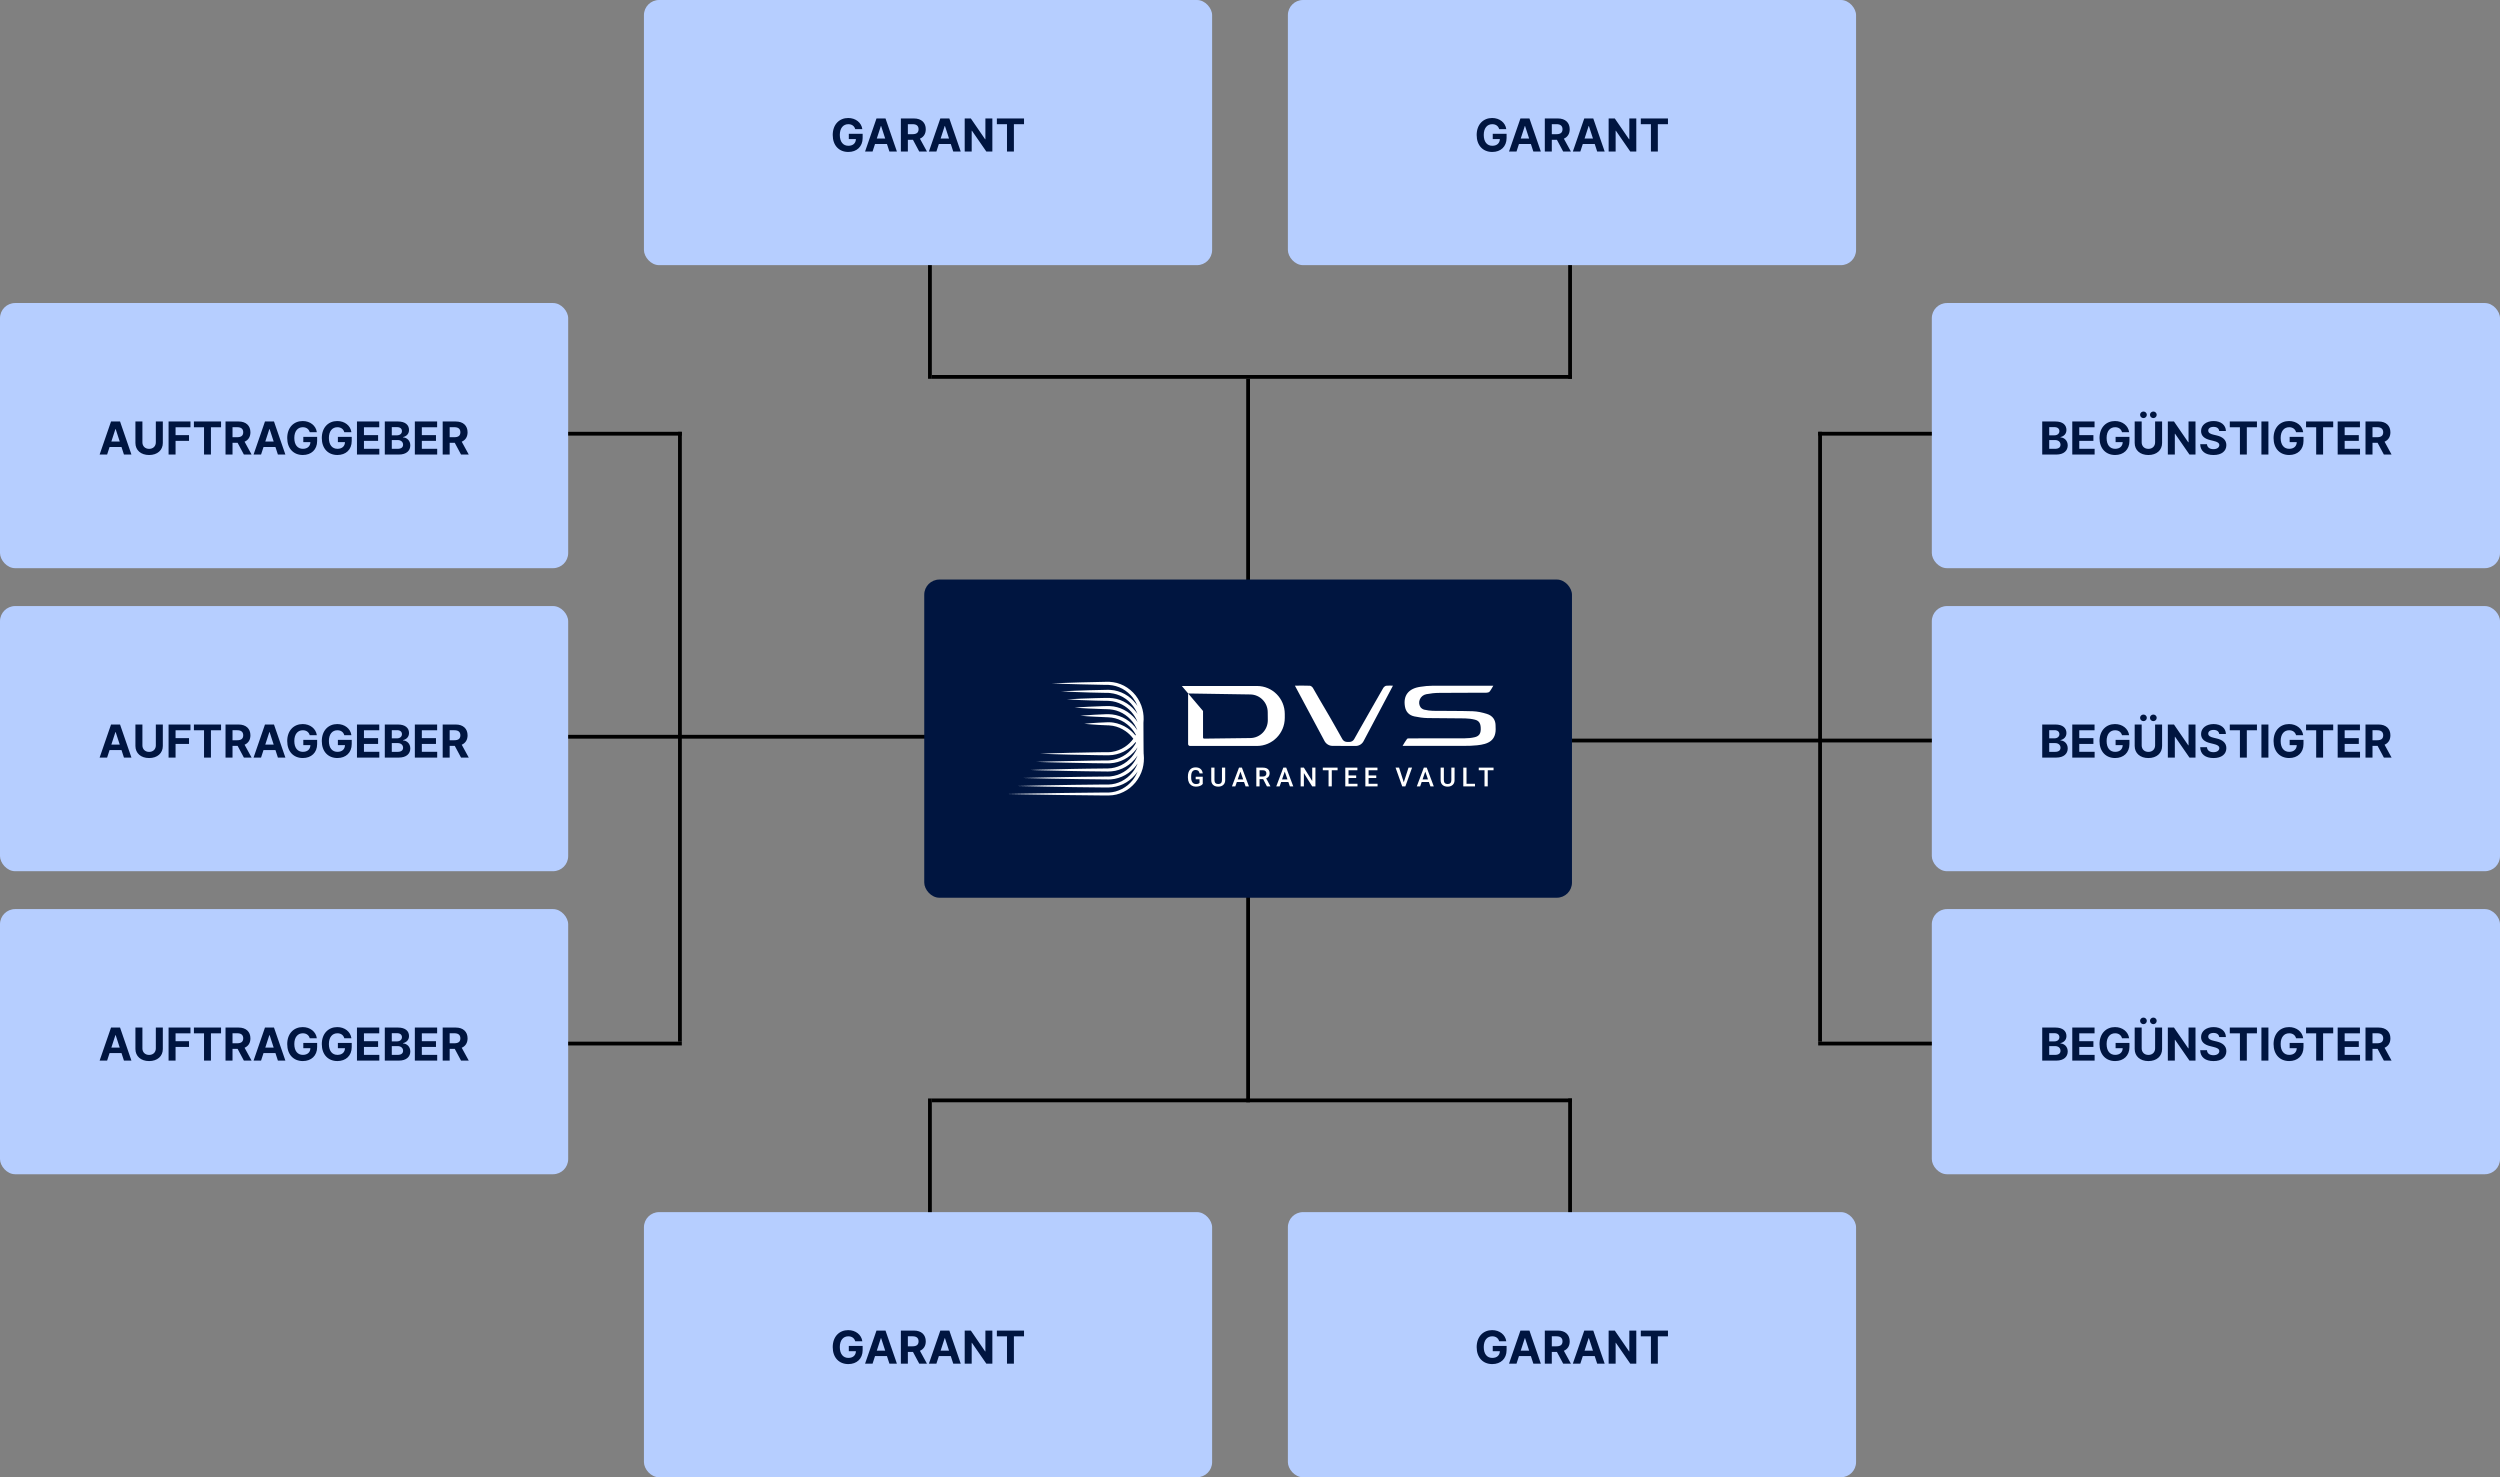 <svg width="660" height="390" viewBox="0 0 660 390" fill="none" xmlns="http://www.w3.org/2000/svg">
<rect x="0" y="0" width="660" height="390" fill="#808080" stroke="none"/>
<rect x="170" width="150" height="70" rx="4" fill="#B6CEFF"/>
<path d="M225.782 34.094H227.657C227.418 32.368 225.897 31.153 223.924 31.153C221.618 31.153 219.841 32.815 219.841 35.645C219.841 38.406 221.503 40.119 223.962 40.119C226.165 40.119 227.738 38.726 227.738 36.429V35.33H224.086V36.719H225.961C225.935 37.801 225.198 38.487 223.971 38.487C222.586 38.487 221.712 37.452 221.712 35.628C221.712 33.812 222.62 32.785 223.954 32.785C224.904 32.785 225.547 33.276 225.782 34.094ZM230.358 40L231.006 38.01H234.155L234.803 40H236.78L233.772 31.273H231.394L228.381 40H230.358ZM231.475 36.57L232.549 33.267H232.617L233.691 36.57H231.475ZM237.831 40H239.676V36.906H241.023L242.676 40H244.713L242.859 36.608C243.852 36.182 244.402 35.317 244.402 34.124C244.402 32.389 243.256 31.273 241.274 31.273H237.831V40ZM239.676 35.423V32.781H240.92C241.986 32.781 242.501 33.254 242.501 34.124C242.501 34.989 241.986 35.423 240.929 35.423H239.676ZM247.21 40L247.858 38.01H251.007L251.655 40H253.632L250.623 31.273H248.246L245.233 40H247.21ZM248.327 36.57L249.4 33.267H249.469L250.542 36.57H248.327ZM261.982 31.273H260.145V36.761H260.069L256.302 31.273H254.682V40H256.528V34.507H256.591L260.388 40H261.982V31.273ZM263.174 32.794H265.846V40H267.67V32.794H270.342V31.273H263.174V32.794Z" fill="#001540"/>
<rect x="340" width="150" height="70" rx="4" fill="#B6CEFF"/>
<path d="M395.782 34.094H397.657C397.418 32.368 395.897 31.153 393.924 31.153C391.618 31.153 389.841 32.815 389.841 35.645C389.841 38.406 391.503 40.119 393.962 40.119C396.165 40.119 397.738 38.726 397.738 36.429V35.33H394.086V36.719H395.961C395.935 37.801 395.198 38.487 393.971 38.487C392.586 38.487 391.712 37.452 391.712 35.628C391.712 33.812 392.62 32.785 393.954 32.785C394.904 32.785 395.547 33.276 395.782 34.094ZM400.358 40L401.006 38.01H404.155L404.803 40H406.78L403.772 31.273H401.394L398.381 40H400.358ZM401.475 36.57L402.549 33.267H402.617L403.691 36.57H401.475ZM407.831 40H409.676V36.906H411.023L412.676 40H414.713L412.859 36.608C413.852 36.182 414.402 35.317 414.402 34.124C414.402 32.389 413.256 31.273 411.274 31.273H407.831V40ZM409.676 35.423V32.781H410.92C411.986 32.781 412.501 33.254 412.501 34.124C412.501 34.989 411.986 35.423 410.929 35.423H409.676ZM417.21 40L417.858 38.01H421.007L421.655 40H423.632L420.623 31.273H418.246L415.233 40H417.21ZM418.327 36.57L419.4 33.267H419.469L420.542 36.57H418.327ZM431.982 31.273H430.145V36.761H430.069L426.302 31.273H424.682V40H426.528V34.507H426.591L430.388 40H431.982V31.273ZM433.174 32.794H435.846V40H437.67V32.794H440.342V31.273H433.174V32.794Z" fill="#001540"/>
<rect x="510" y="80" width="150" height="70" rx="4" fill="#B6CEFF"/>
<path d="M539.147 120H542.876C544.836 120 545.88 118.977 545.88 117.588C545.88 116.297 544.955 115.517 543.963 115.47V115.385C544.87 115.18 545.539 114.537 545.539 113.51C545.539 112.202 544.568 111.273 542.642 111.273H539.147V120ZM540.992 118.491V116.173H542.539C543.426 116.173 543.975 116.685 543.975 117.405C543.975 118.061 543.528 118.491 542.497 118.491H540.992ZM540.992 114.925V112.764H542.394C543.213 112.764 543.677 113.186 543.677 113.817C543.677 114.507 543.115 114.925 542.36 114.925H540.992ZM547.081 120H552.979V118.479H548.926V116.395H552.659V114.874H548.926V112.794H552.961V111.273H547.081V120ZM560.215 114.094H562.09C561.852 112.368 560.33 111.153 558.357 111.153C556.052 111.153 554.275 112.815 554.275 115.645C554.275 118.406 555.937 120.119 558.396 120.119C560.599 120.119 562.171 118.726 562.171 116.429V115.33H558.519V116.719H560.394C560.369 117.801 559.632 118.487 558.404 118.487C557.019 118.487 556.146 117.452 556.146 115.628C556.146 113.812 557.053 112.786 558.387 112.786C559.338 112.786 559.981 113.276 560.215 114.094ZM568.948 111.273V116.783C568.948 117.78 568.249 118.5 567.175 118.5C566.106 118.5 565.403 117.78 565.403 116.783V111.273H563.557V116.94C563.557 118.849 564.998 120.124 567.175 120.124C569.344 120.124 570.793 118.849 570.793 116.94V111.273H568.948ZM565.876 110.378C566.37 110.378 566.762 109.982 566.762 109.509C566.762 109.027 566.37 108.643 565.876 108.643C565.385 108.643 564.981 109.027 564.981 109.509C564.981 109.982 565.385 110.378 565.876 110.378ZM568.483 110.378C568.978 110.378 569.37 109.982 569.37 109.509C569.37 109.027 568.978 108.643 568.483 108.643C567.993 108.643 567.589 109.027 567.589 109.509C567.589 109.982 567.993 110.378 568.483 110.378ZM579.611 111.273H577.774V116.761H577.698L573.931 111.273H572.311V120H574.156V114.507H574.22L578.017 120H579.611V111.273ZM585.87 113.783H587.638C587.613 112.227 586.334 111.153 584.391 111.153C582.478 111.153 581.076 112.21 581.084 113.795C581.08 115.082 581.988 115.82 583.462 116.173L584.412 116.412C585.363 116.642 585.891 116.915 585.895 117.503C585.891 118.142 585.286 118.577 584.349 118.577C583.39 118.577 582.699 118.134 582.64 117.26H580.854C580.901 119.148 582.252 120.124 584.37 120.124C586.501 120.124 587.753 119.105 587.758 117.507C587.753 116.054 586.658 115.283 585.141 114.942L584.357 114.754C583.599 114.58 582.964 114.298 582.976 113.672C582.976 113.109 583.475 112.696 584.378 112.696C585.26 112.696 585.802 113.097 585.87 113.783ZM588.666 112.794H591.338V120H593.162V112.794H595.834V111.273H588.666V112.794ZM598.86 111.273H597.014V120H598.86V111.273ZM606.165 114.094H608.04C607.801 112.368 606.28 111.153 604.307 111.153C602.001 111.153 600.224 112.815 600.224 115.645C600.224 118.406 601.886 120.119 604.345 120.119C606.548 120.119 608.121 118.726 608.121 116.429V115.33H604.469V116.719H606.344C606.318 117.801 605.581 118.487 604.354 118.487C602.969 118.487 602.095 117.452 602.095 115.628C602.095 113.812 603.003 112.786 604.336 112.786C605.287 112.786 605.93 113.276 606.165 114.094ZM608.799 112.794H611.471V120H613.295V112.794H615.967V111.273H608.799V112.794ZM617.147 120H623.045V118.479H618.992V116.395H622.725V114.874H618.992V112.794H623.028V111.273H617.147V120ZM624.495 120H626.34V116.906H627.687L629.34 120H631.377L629.523 116.608C630.516 116.182 631.066 115.317 631.066 114.124C631.066 112.389 629.92 111.273 627.938 111.273H624.495V120ZM626.34 115.423V112.781H627.584C628.65 112.781 629.165 113.254 629.165 114.124C629.165 114.989 628.65 115.423 627.593 115.423H626.34Z" fill="#001540"/>
<rect x="510" y="160" width="150" height="70" rx="4" fill="#B6CEFF"/>
<path d="M539.147 200H542.876C544.836 200 545.88 198.977 545.88 197.588C545.88 196.297 544.955 195.517 543.963 195.47V195.385C544.87 195.18 545.539 194.537 545.539 193.51C545.539 192.202 544.568 191.273 542.642 191.273H539.147V200ZM540.992 198.491V196.173H542.539C543.426 196.173 543.975 196.685 543.975 197.405C543.975 198.061 543.528 198.491 542.497 198.491H540.992ZM540.992 194.925V192.764H542.394C543.213 192.764 543.677 193.186 543.677 193.817C543.677 194.507 543.115 194.925 542.36 194.925H540.992ZM547.081 200H552.979V198.479H548.926V196.395H552.659V194.874H548.926V192.794H552.961V191.273H547.081V200ZM560.215 194.094H562.09C561.852 192.368 560.33 191.153 558.357 191.153C556.052 191.153 554.275 192.815 554.275 195.645C554.275 198.406 555.937 200.119 558.396 200.119C560.599 200.119 562.171 198.726 562.171 196.429V195.33H558.519V196.719H560.394C560.369 197.801 559.632 198.487 558.404 198.487C557.019 198.487 556.146 197.452 556.146 195.628C556.146 193.812 557.053 192.786 558.387 192.786C559.338 192.786 559.981 193.276 560.215 194.094ZM568.948 191.273V196.783C568.948 197.78 568.249 198.5 567.175 198.5C566.106 198.5 565.403 197.78 565.403 196.783V191.273H563.557V196.94C563.557 198.849 564.998 200.124 567.175 200.124C569.344 200.124 570.793 198.849 570.793 196.94V191.273H568.948ZM565.876 190.378C566.37 190.378 566.762 189.982 566.762 189.509C566.762 189.027 566.37 188.643 565.876 188.643C565.385 188.643 564.981 189.027 564.981 189.509C564.981 189.982 565.385 190.378 565.876 190.378ZM568.483 190.378C568.978 190.378 569.37 189.982 569.37 189.509C569.37 189.027 568.978 188.643 568.483 188.643C567.993 188.643 567.589 189.027 567.589 189.509C567.589 189.982 567.993 190.378 568.483 190.378ZM579.611 191.273H577.774V196.761H577.698L573.931 191.273H572.311V200H574.156V194.507H574.22L578.017 200H579.611V191.273ZM585.87 193.783H587.638C587.613 192.227 586.334 191.153 584.391 191.153C582.478 191.153 581.076 192.21 581.084 193.795C581.08 195.082 581.988 195.82 583.462 196.173L584.412 196.412C585.363 196.642 585.891 196.915 585.895 197.503C585.891 198.142 585.286 198.577 584.349 198.577C583.39 198.577 582.699 198.134 582.64 197.26H580.854C580.901 199.148 582.252 200.124 584.37 200.124C586.501 200.124 587.753 199.105 587.758 197.507C587.753 196.054 586.658 195.283 585.141 194.942L584.357 194.754C583.599 194.58 582.964 194.298 582.976 193.672C582.976 193.109 583.475 192.696 584.378 192.696C585.26 192.696 585.802 193.097 585.87 193.783ZM588.666 192.794H591.338V200H593.162V192.794H595.834V191.273H588.666V192.794ZM598.86 191.273H597.014V200H598.86V191.273ZM606.165 194.094H608.04C607.801 192.368 606.28 191.153 604.307 191.153C602.001 191.153 600.224 192.815 600.224 195.645C600.224 198.406 601.886 200.119 604.345 200.119C606.548 200.119 608.121 198.726 608.121 196.429V195.33H604.469V196.719H606.344C606.318 197.801 605.581 198.487 604.354 198.487C602.969 198.487 602.095 197.452 602.095 195.628C602.095 193.812 603.003 192.786 604.336 192.786C605.287 192.786 605.93 193.276 606.165 194.094ZM608.799 192.794H611.471V200H613.295V192.794H615.967V191.273H608.799V192.794ZM617.147 200H623.045V198.479H618.992V196.395H622.725V194.874H618.992V192.794H623.028V191.273H617.147V200ZM624.495 200H626.34V196.906H627.687L629.34 200H631.377L629.523 196.608C630.516 196.182 631.066 195.317 631.066 194.124C631.066 192.389 629.92 191.273 627.938 191.273H624.495V200ZM626.34 195.423V192.781H627.584C628.65 192.781 629.165 193.254 629.165 194.124C629.165 194.989 628.65 195.423 627.593 195.423H626.34Z" fill="#001540"/>
<rect x="510" y="240" width="150" height="70" rx="4" fill="#B6CEFF"/>
<path d="M539.147 280H542.876C544.836 280 545.88 278.977 545.88 277.588C545.88 276.297 544.955 275.517 543.963 275.47V275.385C544.87 275.18 545.539 274.537 545.539 273.51C545.539 272.202 544.568 271.273 542.642 271.273H539.147V280ZM540.992 278.491V276.173H542.539C543.426 276.173 543.975 276.685 543.975 277.405C543.975 278.061 543.528 278.491 542.497 278.491H540.992ZM540.992 274.925V272.764H542.394C543.213 272.764 543.677 273.186 543.677 273.817C543.677 274.507 543.115 274.925 542.36 274.925H540.992ZM547.081 280H552.979V278.479H548.926V276.395H552.659V274.874H548.926V272.794H552.961V271.273H547.081V280ZM560.215 274.094H562.09C561.852 272.368 560.33 271.153 558.357 271.153C556.052 271.153 554.275 272.815 554.275 275.645C554.275 278.406 555.937 280.119 558.396 280.119C560.599 280.119 562.171 278.726 562.171 276.429V275.33H558.519V276.719H560.394C560.369 277.801 559.632 278.487 558.404 278.487C557.019 278.487 556.146 277.452 556.146 275.628C556.146 273.812 557.053 272.786 558.387 272.786C559.338 272.786 559.981 273.276 560.215 274.094ZM568.948 271.273V276.783C568.948 277.78 568.249 278.5 567.175 278.5C566.106 278.5 565.403 277.78 565.403 276.783V271.273H563.557V276.94C563.557 278.849 564.998 280.124 567.175 280.124C569.344 280.124 570.793 278.849 570.793 276.94V271.273H568.948ZM565.876 270.378C566.37 270.378 566.762 269.982 566.762 269.509C566.762 269.027 566.37 268.643 565.876 268.643C565.385 268.643 564.981 269.027 564.981 269.509C564.981 269.982 565.385 270.378 565.876 270.378ZM568.483 270.378C568.978 270.378 569.37 269.982 569.37 269.509C569.37 269.027 568.978 268.643 568.483 268.643C567.993 268.643 567.589 269.027 567.589 269.509C567.589 269.982 567.993 270.378 568.483 270.378ZM579.611 271.273H577.774V276.761H577.698L573.931 271.273H572.311V280H574.156V274.507H574.22L578.017 280H579.611V271.273ZM585.87 273.783H587.638C587.613 272.227 586.334 271.153 584.391 271.153C582.478 271.153 581.076 272.21 581.084 273.795C581.08 275.082 581.988 275.82 583.462 276.173L584.412 276.412C585.363 276.642 585.891 276.915 585.895 277.503C585.891 278.142 585.286 278.577 584.349 278.577C583.39 278.577 582.699 278.134 582.64 277.26H580.854C580.901 279.148 582.252 280.124 584.37 280.124C586.501 280.124 587.753 279.105 587.758 277.507C587.753 276.054 586.658 275.283 585.141 274.942L584.357 274.754C583.599 274.58 582.964 274.298 582.976 273.672C582.976 273.109 583.475 272.696 584.378 272.696C585.26 272.696 585.802 273.097 585.87 273.783ZM588.666 272.794H591.338V280H593.162V272.794H595.834V271.273H588.666V272.794ZM598.86 271.273H597.014V280H598.86V271.273ZM606.165 274.094H608.04C607.801 272.368 606.28 271.153 604.307 271.153C602.001 271.153 600.224 272.815 600.224 275.645C600.224 278.406 601.886 280.119 604.345 280.119C606.548 280.119 608.121 278.726 608.121 276.429V275.33H604.469V276.719H606.344C606.318 277.801 605.581 278.487 604.354 278.487C602.969 278.487 602.095 277.452 602.095 275.628C602.095 273.812 603.003 272.786 604.336 272.786C605.287 272.786 605.93 273.276 606.165 274.094ZM608.799 272.794H611.471V280H613.295V272.794H615.967V271.273H608.799V272.794ZM617.147 280H623.045V278.479H618.992V276.395H622.725V274.874H618.992V272.794H623.028V271.273H617.147V280ZM624.495 280H626.34V276.906H627.687L629.34 280H631.377L629.523 276.608C630.516 276.182 631.066 275.317 631.066 274.124C631.066 272.389 629.92 271.273 627.938 271.273H624.495V280ZM626.34 275.423V272.781H627.584C628.65 272.781 629.165 273.254 629.165 274.124C629.165 274.989 628.65 275.423 627.593 275.423H626.34Z" fill="#001540"/>
<rect x="340" y="320" width="150" height="70" rx="4" fill="#B6CEFF"/>
<path d="M395.782 354.094H397.657C397.418 352.368 395.897 351.153 393.924 351.153C391.618 351.153 389.841 352.815 389.841 355.645C389.841 358.406 391.503 360.119 393.962 360.119C396.165 360.119 397.738 358.726 397.738 356.429V355.33H394.086V356.719H395.961C395.935 357.801 395.198 358.487 393.971 358.487C392.586 358.487 391.712 357.452 391.712 355.628C391.712 353.812 392.62 352.786 393.954 352.786C394.904 352.786 395.547 353.276 395.782 354.094ZM400.358 360L401.006 358.01H404.155L404.803 360H406.78L403.772 351.273H401.394L398.381 360H400.358ZM401.475 356.57L402.549 353.267H402.617L403.691 356.57H401.475ZM407.831 360H409.676V356.906H411.023L412.676 360H414.713L412.859 356.608C413.852 356.182 414.402 355.317 414.402 354.124C414.402 352.389 413.256 351.273 411.274 351.273H407.831V360ZM409.676 355.423V352.781H410.92C411.986 352.781 412.501 353.254 412.501 354.124C412.501 354.989 411.986 355.423 410.929 355.423H409.676ZM417.21 360L417.858 358.01H421.007L421.655 360H423.632L420.623 351.273H418.246L415.233 360H417.21ZM418.327 356.57L419.4 353.267H419.469L420.542 356.57H418.327ZM431.982 351.273H430.145V356.761H430.069L426.302 351.273H424.682V360H426.528V354.507H426.591L430.388 360H431.982V351.273ZM433.174 352.794H435.846V360H437.67V352.794H440.342V351.273H433.174V352.794Z" fill="#001540"/>
<rect x="170" y="320" width="150" height="70" rx="4" fill="#B6CEFF"/>
<path d="M225.782 354.094H227.657C227.418 352.368 225.897 351.153 223.924 351.153C221.618 351.153 219.841 352.815 219.841 355.645C219.841 358.406 221.503 360.119 223.962 360.119C226.165 360.119 227.738 358.726 227.738 356.429V355.33H224.086V356.719H225.961C225.935 357.801 225.198 358.487 223.971 358.487C222.586 358.487 221.712 357.452 221.712 355.628C221.712 353.812 222.62 352.786 223.954 352.786C224.904 352.786 225.547 353.276 225.782 354.094ZM230.358 360L231.006 358.01H234.155L234.803 360H236.78L233.772 351.273H231.394L228.381 360H230.358ZM231.475 356.57L232.549 353.267H232.617L233.691 356.57H231.475ZM237.831 360H239.676V356.906H241.023L242.676 360H244.713L242.859 356.608C243.852 356.182 244.402 355.317 244.402 354.124C244.402 352.389 243.256 351.273 241.274 351.273H237.831V360ZM239.676 355.423V352.781H240.92C241.986 352.781 242.501 353.254 242.501 354.124C242.501 354.989 241.986 355.423 240.929 355.423H239.676ZM247.21 360L247.858 358.01H251.007L251.655 360H253.632L250.623 351.273H248.246L245.233 360H247.21ZM248.327 356.57L249.4 353.267H249.469L250.542 356.57H248.327ZM261.982 351.273H260.145V356.761H260.069L256.302 351.273H254.682V360H256.528V354.507H256.591L260.388 360H261.982V351.273ZM263.174 352.794H265.846V360H267.67V352.794H270.342V351.273H263.174V352.794Z" fill="#001540"/>
<rect y="240" width="150" height="70" rx="4" fill="#B6CEFF"/>
<path d="M28.278 280L28.926 278.01H32.075L32.723 280H34.7L31.692 271.273H29.314L26.301 280H28.278ZM29.395 276.57L30.469 273.267H30.537L31.611 276.57H29.395ZM41.141 271.273V276.783C41.141 277.78 40.443 278.5 39.369 278.5C38.299 278.5 37.596 277.78 37.596 276.783V271.273H35.751V276.94C35.751 278.849 37.191 280.124 39.369 280.124C41.538 280.124 42.986 278.849 42.986 276.94V271.273H41.141ZM44.505 280H46.35V276.395H49.9V274.874H46.35V272.794H50.283V271.273H44.505V280ZM51.192 272.794H53.864V280H55.688V272.794H58.359V271.273H51.192V272.794ZM59.54 280H61.385V276.906H62.731L64.385 280H66.422L64.568 276.608C65.561 276.182 66.111 275.317 66.111 274.124C66.111 272.389 64.965 271.273 62.983 271.273H59.54V280ZM61.385 275.423V272.781H62.629C63.695 272.781 64.21 273.254 64.21 274.124C64.21 274.989 63.695 275.423 62.638 275.423H61.385ZM68.919 280L69.567 278.01H72.716L73.364 280H75.341L72.332 271.273H69.954L66.942 280H68.919ZM70.035 276.57L71.109 273.267H71.178L72.251 276.57H70.035ZM81.768 274.094H83.643C83.404 272.368 81.883 271.153 79.91 271.153C77.605 271.153 75.828 272.815 75.828 275.645C75.828 278.406 77.49 280.119 79.948 280.119C82.152 280.119 83.724 278.726 83.724 276.429V275.33H80.072V276.719H81.947C81.921 277.801 81.184 278.487 79.957 278.487C78.572 278.487 77.698 277.452 77.698 275.628C77.698 273.812 78.606 272.786 79.94 272.786C80.89 272.786 81.534 273.276 81.768 274.094ZM90.897 274.094H92.772C92.533 272.368 91.012 271.153 89.039 271.153C86.734 271.153 84.957 272.815 84.957 275.645C84.957 278.406 86.619 280.119 89.077 280.119C91.281 280.119 92.853 278.726 92.853 276.429V275.33H89.201V276.719H91.076C91.05 277.801 90.313 278.487 89.086 278.487C87.701 278.487 86.827 277.452 86.827 275.628C86.827 273.812 87.735 272.786 89.069 272.786C90.019 272.786 90.663 273.276 90.897 274.094ZM94.239 280H100.137V278.479H96.084V276.395H99.817V274.874H96.084V272.794H100.12V271.273H94.239V280ZM101.587 280H105.315C107.276 280 108.32 278.977 108.32 277.588C108.32 276.297 107.395 275.517 106.402 275.47V275.385C107.31 275.18 107.979 274.537 107.979 273.51C107.979 272.202 107.007 271.273 105.081 271.273H101.587V280ZM103.432 278.491V276.173H104.979C105.865 276.173 106.415 276.685 106.415 277.405C106.415 278.061 105.967 278.491 104.936 278.491H103.432ZM103.432 274.925V272.764H104.834C105.652 272.764 106.116 273.186 106.116 273.817C106.116 274.507 105.554 274.925 104.8 274.925H103.432ZM109.52 280H115.418V278.479H111.365V276.395H115.098V274.874H111.365V272.794H115.401V271.273H109.52V280ZM116.868 280H118.713V276.906H120.06L121.713 280H123.75L121.896 276.608C122.889 276.182 123.439 275.317 123.439 274.124C123.439 272.389 122.293 271.273 120.311 271.273H116.868V280ZM118.713 275.423V272.781H119.957C121.023 272.781 121.538 273.254 121.538 274.124C121.538 274.989 121.023 275.423 119.966 275.423H118.713Z" fill="#001540"/>
<rect y="160" width="150" height="70" rx="4" fill="#B6CEFF"/>
<path d="M28.278 200L28.926 198.01H32.075L32.723 200H34.7L31.692 191.273H29.314L26.301 200H28.278ZM29.395 196.57L30.469 193.267H30.537L31.611 196.57H29.395ZM41.141 191.273V196.783C41.141 197.78 40.443 198.5 39.369 198.5C38.299 198.5 37.596 197.78 37.596 196.783V191.273H35.751V196.94C35.751 198.849 37.191 200.124 39.369 200.124C41.538 200.124 42.986 198.849 42.986 196.94V191.273H41.141ZM44.505 200H46.35V196.395H49.9V194.874H46.35V192.794H50.283V191.273H44.505V200ZM51.192 192.794H53.864V200H55.688V192.794H58.359V191.273H51.192V192.794ZM59.54 200H61.385V196.906H62.731L64.385 200H66.422L64.568 196.608C65.561 196.182 66.111 195.317 66.111 194.124C66.111 192.389 64.965 191.273 62.983 191.273H59.54V200ZM61.385 195.423V192.781H62.629C63.695 192.781 64.21 193.254 64.21 194.124C64.21 194.989 63.695 195.423 62.638 195.423H61.385ZM68.919 200L69.567 198.01H72.716L73.364 200H75.341L72.332 191.273H69.954L66.942 200H68.919ZM70.035 196.57L71.109 193.267H71.178L72.251 196.57H70.035ZM81.768 194.094H83.643C83.404 192.368 81.883 191.153 79.91 191.153C77.605 191.153 75.828 192.815 75.828 195.645C75.828 198.406 77.49 200.119 79.948 200.119C82.152 200.119 83.724 198.726 83.724 196.429V195.33H80.072V196.719H81.947C81.921 197.801 81.184 198.487 79.957 198.487C78.572 198.487 77.698 197.452 77.698 195.628C77.698 193.812 78.606 192.786 79.94 192.786C80.89 192.786 81.534 193.276 81.768 194.094ZM90.897 194.094H92.772C92.533 192.368 91.012 191.153 89.039 191.153C86.734 191.153 84.957 192.815 84.957 195.645C84.957 198.406 86.619 200.119 89.077 200.119C91.281 200.119 92.853 198.726 92.853 196.429V195.33H89.201V196.719H91.076C91.05 197.801 90.313 198.487 89.086 198.487C87.701 198.487 86.827 197.452 86.827 195.628C86.827 193.812 87.735 192.786 89.069 192.786C90.019 192.786 90.663 193.276 90.897 194.094ZM94.239 200H100.137V198.479H96.084V196.395H99.817V194.874H96.084V192.794H100.12V191.273H94.239V200ZM101.587 200H105.315C107.276 200 108.32 198.977 108.32 197.588C108.32 196.297 107.395 195.517 106.402 195.47V195.385C107.31 195.18 107.979 194.537 107.979 193.51C107.979 192.202 107.007 191.273 105.081 191.273H101.587V200ZM103.432 198.491V196.173H104.979C105.865 196.173 106.415 196.685 106.415 197.405C106.415 198.061 105.967 198.491 104.936 198.491H103.432ZM103.432 194.925V192.764H104.834C105.652 192.764 106.116 193.186 106.116 193.817C106.116 194.507 105.554 194.925 104.8 194.925H103.432ZM109.52 200H115.418V198.479H111.365V196.395H115.098V194.874H111.365V192.794H115.401V191.273H109.52V200ZM116.868 200H118.713V196.906H120.06L121.713 200H123.75L121.896 196.608C122.889 196.182 123.439 195.317 123.439 194.124C123.439 192.389 122.293 191.273 120.311 191.273H116.868V200ZM118.713 195.423V192.781H119.957C121.023 192.781 121.538 193.254 121.538 194.124C121.538 194.989 121.023 195.423 119.966 195.423H118.713Z" fill="#001540"/>
<rect y="80" width="150" height="70" rx="4" fill="#B6CEFF"/>
<path d="M28.278 120L28.926 118.01H32.075L32.723 120H34.7L31.692 111.273H29.314L26.301 120H28.278ZM29.395 116.57L30.469 113.267H30.537L31.611 116.57H29.395ZM41.141 111.273V116.783C41.141 117.78 40.443 118.5 39.369 118.5C38.299 118.5 37.596 117.78 37.596 116.783V111.273H35.751V116.94C35.751 118.849 37.191 120.124 39.369 120.124C41.538 120.124 42.986 118.849 42.986 116.94V111.273H41.141ZM44.505 120H46.35V116.395H49.9V114.874H46.35V112.794H50.283V111.273H44.505V120ZM51.192 112.794H53.864V120H55.688V112.794H58.359V111.273H51.192V112.794ZM59.54 120H61.385V116.906H62.731L64.385 120H66.422L64.568 116.608C65.561 116.182 66.111 115.317 66.111 114.124C66.111 112.389 64.965 111.273 62.983 111.273H59.54V120ZM61.385 115.423V112.781H62.629C63.695 112.781 64.21 113.254 64.21 114.124C64.21 114.989 63.695 115.423 62.638 115.423H61.385ZM68.919 120L69.567 118.01H72.716L73.364 120H75.341L72.332 111.273H69.954L66.942 120H68.919ZM70.035 116.57L71.109 113.267H71.178L72.251 116.57H70.035ZM81.768 114.094H83.643C83.404 112.368 81.883 111.153 79.91 111.153C77.605 111.153 75.828 112.815 75.828 115.645C75.828 118.406 77.49 120.119 79.948 120.119C82.152 120.119 83.724 118.726 83.724 116.429V115.33H80.072V116.719H81.947C81.921 117.801 81.184 118.487 79.957 118.487C78.572 118.487 77.698 117.452 77.698 115.628C77.698 113.812 78.606 112.786 79.94 112.786C80.89 112.786 81.534 113.276 81.768 114.094ZM90.897 114.094H92.772C92.533 112.368 91.012 111.153 89.039 111.153C86.734 111.153 84.957 112.815 84.957 115.645C84.957 118.406 86.619 120.119 89.077 120.119C91.281 120.119 92.853 118.726 92.853 116.429V115.33H89.201V116.719H91.076C91.05 117.801 90.313 118.487 89.086 118.487C87.701 118.487 86.827 117.452 86.827 115.628C86.827 113.812 87.735 112.786 89.069 112.786C90.019 112.786 90.663 113.276 90.897 114.094ZM94.239 120H100.137V118.479H96.084V116.395H99.817V114.874H96.084V112.794H100.12V111.273H94.239V120ZM101.587 120H105.315C107.276 120 108.32 118.977 108.32 117.588C108.32 116.297 107.395 115.517 106.402 115.47V115.385C107.31 115.18 107.979 114.537 107.979 113.51C107.979 112.202 107.007 111.273 105.081 111.273H101.587V120ZM103.432 118.491V116.173H104.979C105.865 116.173 106.415 116.685 106.415 117.405C106.415 118.061 105.967 118.491 104.936 118.491H103.432ZM103.432 114.925V112.764H104.834C105.652 112.764 106.116 113.186 106.116 113.817C106.116 114.507 105.554 114.925 104.8 114.925H103.432ZM109.52 120H115.418V118.479H111.365V116.395H115.098V114.874H111.365V112.794H115.401V111.273H109.52V120ZM116.868 120H118.713V116.906H120.06L121.713 120H123.75L121.896 116.608C122.889 116.182 123.439 115.317 123.439 114.124C123.439 112.389 122.293 111.273 120.311 111.273H116.868V120ZM118.713 115.423V112.781H119.957C121.023 112.781 121.538 113.254 121.538 114.124C121.538 114.989 121.023 115.423 119.966 115.423H118.713Z" fill="#001540"/>
<line x1="150" y1="114.5" x2="180" y2="114.5" stroke="black"/>
<line y1="-0.5" x2="30" y2="-0.5" transform="matrix(-1 0 0 1 510 115)" stroke="black"/>
<line x1="414.5" y1="320" x2="414.5" y2="290" stroke="black"/>
<line y1="-0.5" x2="30" y2="-0.5" transform="matrix(1.54476e-09 1 1 -1.54476e-09 415 70)" stroke="black"/>
<line x1="150" y1="194.5" x2="245" y2="194.5" stroke="black"/>
<line x1="329.5" y1="225" x2="329.5" y2="291" stroke="black"/>
<line x1="329.5" y1="100" x2="329.5" y2="166" stroke="black"/>
<line x1="510" y1="195.5" x2="415" y2="195.5" stroke="black"/>
<line x1="150" y1="275.5" x2="180" y2="275.5" stroke="black"/>
<line y1="-0.5" x2="30" y2="-0.5" transform="matrix(-1 0 0 1 510 276)" stroke="black"/>
<line y1="-0.5" x2="30" y2="-0.5" transform="matrix(4.37114e-08 -1 -1 -4.37114e-08 245 320)" stroke="black"/>
<line x1="245.5" y1="70" x2="245.5" y2="100" stroke="black"/>
<line x1="179.5" y1="114" x2="179.5" y2="275" stroke="black"/>
<line y1="-0.5" x2="161" y2="-0.5" transform="matrix(4.37114e-08 1 1 -4.37114e-08 481 114)" stroke="black"/>
<line x1="415" y1="290.5" x2="246" y2="290.5" stroke="black"/>
<line y1="-0.5" x2="169" y2="-0.5" transform="matrix(-1 0 0 1 415 100)" stroke="black"/>
<rect x="244" y="153" width="171" height="84" rx="4" fill="#001540"/>
<path d="M394.836 191.87C394.836 191.805 394.836 191.74 394.836 191.653C394.858 190.09 394.082 188.939 392.51 188.461C391.326 188.092 390.055 187.81 388.806 187.766C385.295 187.658 381.784 187.701 378.273 187.658C377.52 187.636 376.744 187.527 376.012 187.354C375.624 187.267 375.215 186.984 375 186.68C374.16 185.377 374.935 183.597 376.529 183.271C377.671 183.054 378.833 182.923 379.997 182.923C384.11 182.88 388.246 182.902 392.359 182.88C392.661 182.88 393.049 182.793 393.221 182.619C393.609 182.163 393.889 181.599 394.233 181.034H378.209C377.132 181.034 376.033 181.143 374.957 181.316C371.812 181.773 370.412 183.64 370.907 186.528C371.145 187.896 371.963 188.83 373.406 189.134C374.547 189.373 375.711 189.547 376.873 189.569C380.169 189.634 383.486 189.59 386.781 189.655C387.664 189.677 388.569 189.786 389.409 190.003C390.572 190.307 390.959 191.11 390.916 192.609C390.873 193.738 390.421 194.368 389.301 194.628C388.461 194.824 387.599 194.911 386.738 194.911C381.87 194.932 377.024 194.932 372.157 194.932C371.92 194.932 371.554 194.932 371.467 195.063C371.037 195.627 370.692 196.235 370.283 196.909H386.544C387.686 196.909 388.827 196.887 389.969 196.756C392.876 196.453 395.116 195.562 394.836 191.87Z" fill="white"/>
<path d="M351.783 196.91L357.9 196.932C358.761 196.932 359.558 196.454 359.967 195.694C362.466 191.025 367.075 182.295 367.743 181.014C366.299 181.014 367.247 180.971 365.977 181.036C365.697 181.058 365.352 181.362 365.179 181.622C362.53 186.291 361.691 187.681 359.063 192.35C358.546 193.262 358.029 194.196 357.491 195.151C357.232 195.586 356.78 195.868 356.263 195.868H355.617C355.121 195.868 354.647 195.586 354.389 195.151C353.851 194.196 353.334 193.284 352.817 192.35C350.189 187.659 349.263 186.291 346.614 181.622C346.463 181.362 346.097 181.058 345.817 181.036C344.568 180.971 343.297 181.014 341.854 181.014C342.543 182.295 347.217 191.025 349.694 195.673C350.125 196.433 350.921 196.91 351.783 196.91Z" fill="white"/>
<path d="M331.858 181.1H312L313.68 183.076L330.092 183.336C332.633 183.38 334.679 185.465 334.679 188.027L334.701 190.134C334.701 192.718 332.655 194.824 330.07 194.846L317.901 194.998C317.729 194.998 317.6 194.868 317.6 194.694V187.701L313.658 183.054V196.431C313.658 196.692 313.874 196.931 314.154 196.931H331.837C335.885 196.931 339.181 193.608 339.181 189.525V188.483C339.181 184.4 335.907 181.1 331.858 181.1Z" fill="white"/>
<path d="M317.525 206.963C317.347 207.197 317.1 207.374 316.785 207.494C316.469 207.614 316.111 207.674 315.71 207.674C315.297 207.674 314.932 207.58 314.615 207.392C314.297 207.203 314.051 206.935 313.878 206.586C313.707 206.234 313.617 205.825 313.611 205.358V204.97C313.611 204.222 313.789 203.638 314.145 203.219C314.501 202.797 314.998 202.586 315.635 202.586C316.183 202.586 316.618 202.722 316.94 202.994C317.263 203.266 317.456 203.658 317.522 204.171H316.683C316.589 203.574 316.245 203.276 315.652 203.276C315.269 203.276 314.977 203.416 314.777 203.695C314.579 203.971 314.476 204.378 314.469 204.916V205.296C314.469 205.832 314.581 206.248 314.804 206.545C315.029 206.84 315.341 206.987 315.74 206.987C316.177 206.987 316.488 206.887 316.673 206.688V205.718H315.659V205.065H317.525V206.963Z" fill="white"/>
<path d="M323.449 202.654V205.963C323.449 206.489 323.281 206.907 322.945 207.215C322.612 207.521 322.167 207.674 321.61 207.674C321.047 207.674 320.599 207.523 320.268 207.222C319.937 206.918 319.771 206.497 319.771 205.96V202.654H320.623V205.967C320.623 206.298 320.706 206.551 320.873 206.725C321.04 206.9 321.286 206.987 321.61 206.987C322.268 206.987 322.597 206.638 322.597 205.94V202.654H323.449Z" fill="white"/>
<path d="M328.43 206.453H326.524L326.125 207.606H325.236L327.095 202.654H327.862L329.725 207.606H328.832L328.43 206.453ZM326.764 205.759H328.19L327.477 203.705L326.764 205.759Z" fill="white"/>
<path d="M333.478 205.698H332.525V207.606H331.67V202.654H333.401C333.969 202.654 334.407 202.782 334.716 203.039C335.024 203.295 335.179 203.666 335.179 204.151C335.179 204.482 335.099 204.76 334.939 204.984C334.781 205.206 334.56 205.377 334.276 205.497L335.382 207.562V207.606H334.465L333.478 205.698ZM332.525 205.008H333.404C333.693 205.008 333.918 204.935 334.08 204.79C334.242 204.643 334.323 204.442 334.323 204.188C334.323 203.923 334.248 203.718 334.097 203.572C333.948 203.428 333.725 203.353 333.428 203.348H332.525V205.008Z" fill="white"/>
<path d="M340.129 206.453H338.223L337.824 207.606H336.935L338.794 202.654H339.562L341.424 207.606H340.532L340.129 206.453ZM338.463 205.759H339.889L339.176 203.705L338.463 205.759Z" fill="white"/>
<path d="M347.273 207.606H346.418L344.224 204.093V207.606H343.369V202.654H344.224L346.425 206.181V202.654H347.273V207.606Z" fill="white"/>
<path d="M353.123 203.348H351.589V207.606H350.74V203.348H349.219V202.654H353.123V203.348Z" fill="white"/>
<path d="M358.033 205.395H356.012V206.919H358.375V207.606H355.157V202.654H358.351V203.348H356.012V204.715H358.033V205.395Z" fill="white"/>
<path d="M363.332 205.395H361.31V206.919H363.673V207.606H360.455V202.654H363.649V203.348H361.31V204.715H363.332V205.395Z" fill="white"/>
<path d="M370.596 206.528L371.847 202.654H372.787L371.015 207.606H370.187L368.423 202.654H369.359L370.596 206.528Z" fill="white"/>
<path d="M377.227 206.453H375.32L374.921 207.606H374.032L375.892 202.654H376.659L378.521 207.606H377.629L377.227 206.453ZM375.56 205.759H376.987L376.274 203.705L375.56 205.759Z" fill="white"/>
<path d="M384.006 202.654V205.963C384.006 206.489 383.838 206.907 383.502 207.215C383.169 207.521 382.724 207.674 382.167 207.674C381.604 207.674 381.157 207.523 380.825 207.222C380.494 206.918 380.328 206.497 380.328 205.96V202.654H381.18V205.967C381.18 206.298 381.264 206.551 381.431 206.725C381.597 206.9 381.843 206.987 382.167 206.987C382.826 206.987 383.154 206.638 383.154 205.94V202.654H384.006Z" fill="white"/>
<path d="M387.162 206.919H389.396V207.606H386.307V202.654H387.162V206.919Z" fill="white"/>
<path d="M394.296 203.348H392.762V207.606H391.913V203.348H390.392V202.654H394.296V203.348Z" fill="white"/>
<path d="M301.867 190.826C301.991 189.63 301.908 188.434 301.619 187.281C301.289 185.936 300.649 184.676 299.823 183.609C298.976 182.541 297.902 181.644 296.725 181.025C296.126 180.726 295.507 180.47 294.846 180.299C294.206 180.128 293.546 180.043 292.884 180H292.637H292.389H291.914L290.964 180.021L289.065 180.064L287.165 180.107L285.265 180.149C282.725 180.214 280.186 180.299 277.646 180.406C280.186 180.534 282.725 180.598 285.265 180.662L287.165 180.705L289.065 180.747L290.964 180.79L291.914 180.811H292.389H292.616L292.843 180.833C294.062 180.918 295.239 181.26 296.312 181.836C296.849 182.135 297.345 182.477 297.82 182.883C298.295 183.288 298.708 183.737 299.079 184.206C299.575 184.868 299.988 185.594 300.298 186.363C300.174 186.171 300.05 186 299.905 185.808C299.492 185.274 299.038 184.804 298.542 184.356C298.047 183.929 297.489 183.544 296.911 183.224C296.333 182.904 295.734 182.669 295.094 182.477C294.475 182.285 293.834 182.178 293.174 182.135C293.009 182.114 292.843 182.114 292.699 182.114C292.616 182.114 292.534 182.114 292.451 182.114C292.368 182.114 292.286 182.114 292.224 182.114L291.295 182.135C290.056 182.157 288.817 182.199 287.578 182.221C286.339 182.263 285.1 182.306 283.861 182.349L282.003 182.434C281.693 182.455 281.383 182.455 281.074 182.477C280.764 182.498 280.454 182.498 280.144 182.52C280.454 182.541 280.764 182.562 281.074 182.562C281.383 182.584 281.693 182.605 282.003 182.605L283.861 182.69C285.1 182.733 286.339 182.776 287.578 182.819C288.817 182.861 290.056 182.883 291.295 182.904L292.224 182.925H292.451C292.534 182.925 292.596 182.925 292.678 182.925C292.823 182.925 292.967 182.947 293.112 182.968C293.71 183.032 294.289 183.16 294.846 183.331C295.982 183.694 297.014 184.292 297.923 185.082C298.811 185.872 299.554 186.854 300.07 187.943C300.153 188.114 300.236 188.306 300.298 188.477C300.112 188.178 299.905 187.9 299.678 187.644C298.832 186.619 297.778 185.786 296.602 185.189C296.023 184.89 295.404 184.676 294.764 184.505C294.124 184.356 293.483 184.27 292.843 184.249C292.678 184.249 292.513 184.249 292.368 184.249H291.894L290.964 184.27L289.106 184.313L287.248 184.377L285.389 184.441C284.15 184.484 282.911 184.548 281.672 184.633C282.911 184.719 284.15 184.762 285.389 184.826L287.248 184.89L289.106 184.954L290.964 184.996L291.894 185.018H292.368C292.513 185.018 292.657 185.018 292.823 185.039C294 185.103 295.177 185.445 296.209 186C298.068 186.961 299.533 188.626 300.318 190.612C300.153 190.377 299.988 190.121 299.802 189.907C299.389 189.395 298.914 188.904 298.398 188.498C297.882 188.071 297.345 187.708 296.746 187.409C296.168 187.11 295.548 186.875 294.929 186.705C294.309 186.534 293.649 186.427 293.009 186.406C292.926 186.406 292.843 186.406 292.761 186.406C292.678 186.406 292.596 186.406 292.513 186.406H292.389H292.265H292.038L291.109 186.427C289.87 186.47 288.631 186.512 287.392 186.576C286.772 186.598 286.153 186.641 285.534 186.683C284.914 186.726 284.295 186.769 283.675 186.811C284.295 186.854 284.914 186.897 285.534 186.939C286.153 186.982 286.772 187.004 287.392 187.046C288.631 187.11 289.87 187.153 291.109 187.196L292.038 187.217L292.492 187.238C292.575 187.238 292.637 187.238 292.72 187.238C292.802 187.238 292.864 187.238 292.947 187.26C293.546 187.302 294.123 187.431 294.681 187.58C295.817 187.922 296.87 188.498 297.778 189.288C298.233 189.673 298.646 190.121 299.017 190.591C299.389 191.06 299.699 191.573 299.967 192.107C300.07 192.32 300.174 192.555 300.277 192.79C300.05 192.448 299.802 192.128 299.533 191.808C298.666 190.804 297.593 189.972 296.416 189.416C295.817 189.139 295.197 188.925 294.578 188.776C293.938 188.626 293.297 188.562 292.657 188.541H292.41H292.183L291.708 188.562C291.398 188.584 291.088 188.584 290.778 188.605L289.849 188.648L288.92 188.69C287.681 188.754 286.442 188.84 285.203 188.947C286.442 189.075 287.681 189.139 288.92 189.203L289.849 189.246L290.778 189.288C291.088 189.31 291.398 189.31 291.708 189.331L292.183 189.352L292.637 189.374C293.236 189.395 293.814 189.48 294.392 189.63C294.97 189.779 295.528 189.993 296.044 190.249C296.581 190.505 297.076 190.826 297.551 191.21C298.026 191.573 298.439 192 298.832 192.448C299.224 192.918 299.575 193.431 299.864 193.986C299.823 194.05 299.802 194.114 299.761 194.178C299.141 193.409 298.419 192.747 297.634 192.213C296.519 191.466 295.239 190.975 293.917 190.762C293.587 190.719 293.256 190.676 292.926 190.676H292.678H292.43C292.265 190.676 292.121 190.697 291.955 190.697C291.315 190.719 290.675 190.762 290.056 190.783C288.775 190.868 287.516 190.932 286.236 191.082C287.516 191.21 288.775 191.295 290.056 191.381C290.696 191.423 291.336 191.445 291.955 191.466L292.43 191.488H292.657L292.884 191.509C293.194 191.53 293.483 191.573 293.793 191.616C294.392 191.722 294.97 191.893 295.528 192.128C296.085 192.363 296.622 192.662 297.118 193.004C297.923 193.559 298.625 194.242 299.203 195.032C298.584 195.886 297.82 196.612 296.952 197.189C296.436 197.53 295.899 197.808 295.342 198.021C294.784 198.235 294.186 198.406 293.587 198.491C293.277 198.534 292.988 198.577 292.678 198.577C292.596 198.577 292.534 198.577 292.451 198.577H292.224H291.749L289.849 198.598C287.309 198.64 284.77 198.683 282.23 198.747C280.95 198.769 279.69 198.811 278.41 198.854C277.13 198.897 275.87 198.939 274.59 198.982C275.87 199.025 277.13 199.068 278.41 199.11C279.69 199.153 280.95 199.174 282.23 199.217C284.77 199.281 287.309 199.324 289.849 199.366L291.749 199.388H292.224H292.472C292.554 199.388 292.637 199.388 292.72 199.388C293.05 199.388 293.38 199.366 293.71 199.324C295.032 199.153 296.312 198.704 297.469 197.978C298.047 197.616 298.563 197.189 299.059 196.719C299.327 196.463 299.575 196.185 299.802 195.907C299.843 195.971 299.864 196.036 299.905 196.1C299.823 196.27 299.74 196.42 299.637 196.569C299.327 197.082 298.955 197.551 298.542 198C297.737 198.875 296.746 199.58 295.652 200.05C295.115 200.285 294.537 200.456 293.958 200.583C293.669 200.648 293.38 200.69 293.07 200.712C292.988 200.712 292.926 200.733 292.843 200.733C292.761 200.733 292.699 200.733 292.616 200.754H292.389H292.162L288.445 200.797C285.967 200.84 283.489 200.883 281.012 200.947L279.153 200.989L277.295 201.032C276.056 201.075 274.817 201.096 273.578 201.139C274.817 201.181 276.056 201.224 277.295 201.245L279.153 201.288L281.012 201.331C283.489 201.395 285.967 201.438 288.445 201.48L292.162 201.523H292.389H292.637C292.72 201.523 292.802 201.523 292.884 201.523C292.967 201.523 293.05 201.523 293.133 201.502C293.463 201.48 293.773 201.438 294.103 201.395C294.743 201.288 295.383 201.117 295.982 200.861C296.581 200.626 297.18 200.306 297.716 199.943C298.253 199.58 298.769 199.153 299.224 198.662C299.637 198.235 300.008 197.786 300.318 197.295C300.174 197.68 299.988 198.043 299.781 198.406C299.182 199.452 298.398 200.37 297.448 201.096C296.973 201.459 296.477 201.779 295.94 202.035C295.404 202.292 294.846 202.484 294.268 202.633C293.69 202.783 293.112 202.847 292.513 202.868L290.654 202.89L286.938 202.932L283.221 202.996L279.504 203.082C278.265 203.103 277.026 203.146 275.787 203.167C275.168 203.188 274.549 203.188 273.929 203.21L272.071 203.274L273.929 203.338C274.549 203.359 275.168 203.381 275.787 203.381C277.026 203.402 278.265 203.445 279.504 203.466L283.221 203.552L286.938 203.616L290.654 203.658L292.513 203.68C293.153 203.68 293.814 203.616 294.454 203.488C295.734 203.21 296.952 202.676 298.006 201.886C298.542 201.502 299.038 201.053 299.472 200.562C299.781 200.221 300.07 199.836 300.318 199.452C299.926 200.456 299.348 201.374 298.646 202.164C297.84 203.061 296.87 203.765 295.796 204.256C295.259 204.512 294.702 204.683 294.123 204.811C293.834 204.875 293.546 204.918 293.256 204.961C293.112 204.982 292.967 204.982 292.823 205.003C292.74 205.003 292.678 205.003 292.596 205.003C292.513 205.003 292.451 205.003 292.368 205.003L288.652 205.046L284.935 205.089L281.218 205.153L277.501 205.217C275.023 205.26 272.546 205.324 270.068 205.388C272.546 205.452 275.023 205.516 277.501 205.559L281.218 205.623L284.935 205.687L288.652 205.729L292.368 205.772H292.616C292.699 205.772 292.781 205.772 292.864 205.772C293.029 205.772 293.194 205.751 293.339 205.751C293.669 205.729 293.979 205.687 294.309 205.623C294.95 205.495 295.569 205.302 296.168 205.046C297.365 204.534 298.46 203.765 299.368 202.783C299.719 202.399 300.05 201.971 300.339 201.544C300.215 201.886 300.05 202.206 299.885 202.527C299.595 203.061 299.265 203.552 298.873 204.021C298.48 204.491 298.068 204.897 297.593 205.281C297.365 205.473 297.118 205.644 296.87 205.793C296.622 205.964 296.353 206.093 296.106 206.242C295.569 206.498 295.011 206.712 294.454 206.861C293.876 207.01 293.297 207.096 292.699 207.117H292.472H292.244H291.77H290.84C288.362 207.139 285.885 207.181 283.407 207.203C278.451 207.288 273.495 207.352 268.54 207.502C273.495 207.63 278.451 207.715 283.407 207.801C285.885 207.843 288.362 207.865 290.84 207.886H291.77H292.244H292.472H292.72C293.36 207.886 294.02 207.801 294.64 207.651C295.899 207.352 297.118 206.797 298.171 205.986C298.687 205.58 299.182 205.132 299.616 204.619C299.885 204.32 300.132 204 300.339 203.658C300.008 204.491 299.554 205.281 298.997 205.986C298.604 206.455 298.191 206.904 297.716 207.288C297.242 207.672 296.725 208.014 296.189 208.292C295.652 208.569 295.073 208.783 294.495 208.954C293.917 209.103 293.297 209.21 292.699 209.231H292.472H292.224H291.749H290.799L288.899 209.253L285.079 209.295L281.259 209.338L277.439 209.402L273.619 209.466L269.799 209.53L267.9 209.573L266 209.615L267.9 209.658L269.799 209.701L273.619 209.765L277.439 209.829L281.259 209.893L285.079 209.936L288.899 209.979L290.799 210H291.749H292.224H292.472H292.72C293.38 210 294.041 209.915 294.702 209.765C295.342 209.615 295.982 209.381 296.581 209.082C297.799 208.505 298.873 207.63 299.74 206.584C300.607 205.537 301.268 204.278 301.64 202.954C301.97 201.737 302.073 200.434 301.949 199.174C301.867 199.388 301.888 191.039 301.867 190.826Z" fill="white"/>
</svg>
